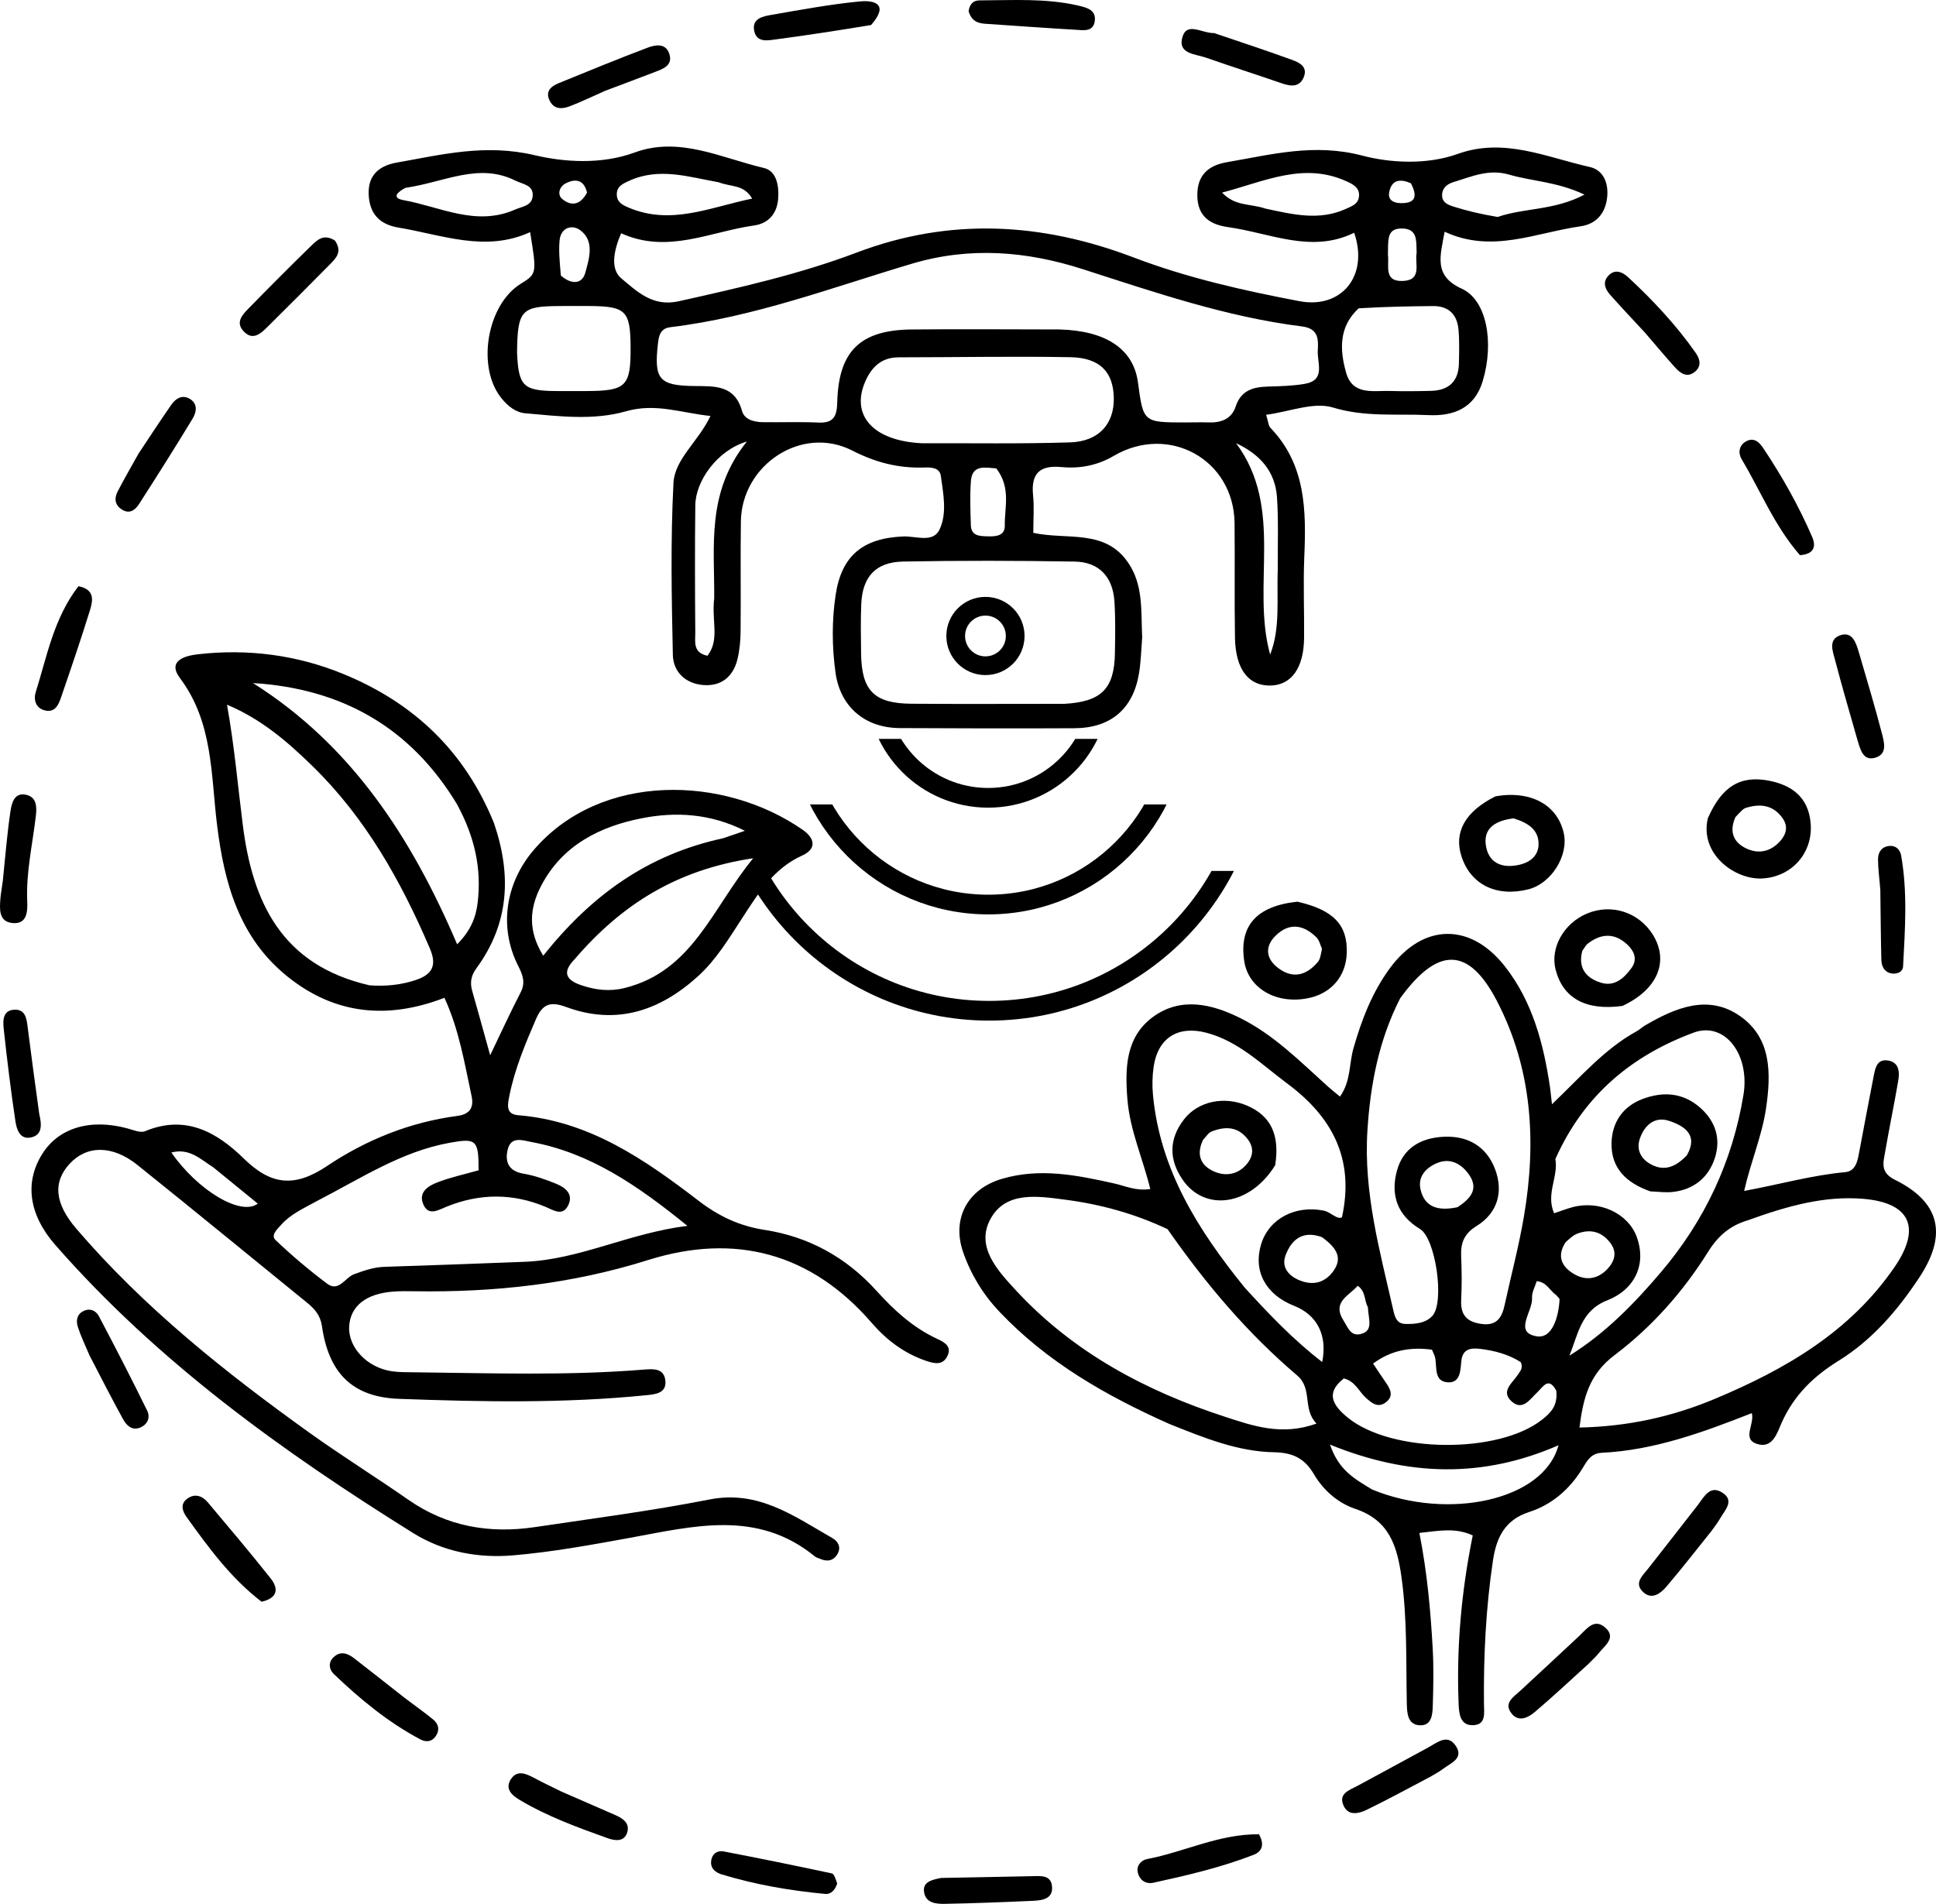 <?xml version="1.0" encoding="UTF-8" standalone="no"?>
<svg
   version="1.1"
   id="Layer_1"
   x="0px"
   y="0px"
   width="371.306"
   viewBox="0 0 371.306 365.189"
   enable-background="new 0 0 464 400"
   xml:space="preserve"
   sodipodi:docname="ap.svg"
   height="365.189"
   inkscape:version="1.1 (c68e22c387, 2021-05-23)"
   xmlns:inkscape="http://www.inkscape.org/namespaces/inkscape"
   xmlns:sodipodi="http://sodipodi.sourceforge.net/DTD/sodipodi-0.dtd"
   xmlns="http://www.w3.org/2000/svg"
   xmlns:svg="http://www.w3.org/2000/svg"><defs
   id="defs71"><clipPath
     clipPathUnits="userSpaceOnUse"
     id="clipPath1445"><rect
       style="fill:none;stroke:#000000;stroke-width:3.78;stroke-miterlimit:4;stroke-dasharray:none;stop-color:#000000"
       id="rect1447"
       width="165.756"
       height="71.24"
       x="447.188"
       y="146.711" /></clipPath><clipPath
     clipPathUnits="userSpaceOnUse"
     id="clipPath1445-8"><rect
       style="fill:none;stroke:#000000;stroke-width:3.78;stroke-miterlimit:4;stroke-dasharray:none;stop-color:#000000"
       id="rect1447-3"
       width="165.756"
       height="71.24"
       x="447.188"
       y="146.711" /></clipPath><clipPath
     clipPathUnits="userSpaceOnUse"
     id="clipPath1445-5"><rect
       style="fill:none;stroke:#000000;stroke-width:3.78;stroke-miterlimit:4;stroke-dasharray:none;stop-color:#000000"
       id="rect1447-7"
       width="165.756"
       height="71.24"
       x="447.188"
       y="146.711" /></clipPath></defs><sodipodi:namedview
   id="namedview69"
   pagecolor="#ffffff"
   bordercolor="#666666"
   borderopacity="1.0"
   inkscape:pageshadow="2"
   inkscape:pageopacity="0.0"
   inkscape:pagecheckerboard="0"
   showgrid="false"
   inkscape:zoom="1.4177491"
   inkscape:cx="185.15265"
   inkscape:cy="227.47325"
   inkscape:window-width="1920"
   inkscape:window-height="991"
   inkscape:window-x="-9"
   inkscape:window-y="-9"
   inkscape:window-maximized="1"
   inkscape:current-layer="Layer_1" />
































<path
   fill="#000000"
   opacity="1"
   stroke="none"
   d="m 219.057,122.274 c -0.194,2.613 -0.257,4.786 -0.61,6.911 -1.128,6.793 -5.417,10.466 -12.382,10.501 -11.166,0.057 -22.333,0.031 -33.499,-0.029 -6.659,-0.035 -11.422,-4.05 -12.33,-10.672 -0.679,-4.954 -0.714,-9.995 0.044,-14.948 1.148,-7.502 5.257,-10.811 12.962,-11.137 2.378,-0.101 5.682,1.288 6.927,-1.279 1.512,-3.118 0.752,-6.868 0.277,-10.315 -0.229,-1.662 -1.91,-1.668 -3.242,-1.627 -4.894,0.15 -9.199,-0.937 -13.766,-3.263 -9.679,-4.929 -21.187,2.752 -21.345,13.592 -0.102,6.998 0.015,14 -0.053,20.999 -0.018,1.812 -0.173,3.666 -0.598,5.42 -0.806,3.322 -3.054,5.231 -6.506,4.977 -3.416,-0.252 -5.818,-2.481 -5.89,-5.778 -0.24,-10.988 -0.451,-22.004 0.118,-32.969 0.24,-4.622 4.725,-7.884 7.097,-12.866 -5.669,-0.597 -10.536,-2.525 -16.202,-0.901 -6.263,1.794 -12.879,0.952 -19.336,0.379 -1.852,-0.164 -3.339,-1.396 -4.542,-2.875 -4.83,-5.939 -2.812,-17.951 3.708,-21.973 3.067,-1.892 3.076,-1.934 1.784,-9.895 -8.567,3.92 -16.831,0.528 -25.228,-0.869 -3.665,-0.61 -5.587,-2.658 -5.738,-6.388 -0.152,-3.755 2.115,-5.503 5.364,-6.079 8.726,-1.548 17.042,-3.649 26.473,-1.421 5.563,1.314 12.737,1.848 19.171,-0.517 8.604,-3.163 16.648,1.07 24.781,2.964 2.447,0.57 2.934,3.424 2.747,5.9 -0.216,2.87 -1.873,4.75 -4.621,5.134 -8.417,1.177 -16.605,5.526 -25.494,1.492 -1.404,3.254 -2.149,6.855 0.048,8.668 2.945,2.43 5.94,5.504 10.995,4.375 11.543,-2.58 23.081,-5.154 34.144,-9.346 17.889,-6.778 35.507,-5.762 53.106,0.944 10.297,3.924 21.013,6.333 31.803,8.386 8.019,1.526 13.34,-4.815 10.491,-13.129 -8.199,4.039 -16.098,0.049 -24.185,-1.076 -3.496,-0.486 -5.884,-2.095 -5.897,-6.118 -0.013,-3.94 2.201,-5.743 5.713,-6.343 8.565,-1.463 16.702,-3.678 25.957,-1.249 5.262,1.381 12.276,1.825 18.291,-0.336 8.862,-3.184 17,0.653 25.302,2.51 2.724,0.609 3.671,3.263 3.316,6.018 -0.384,2.972 -2.142,4.95 -5.113,5.369 -8.579,1.21 -16.974,5.256 -26.031,1.03 -0.884,4.787 -2.126,8.465 3.283,10.932 4.775,2.178 6.247,10.235 4.031,17.684 -1.548,5.204 -5.517,6.796 -10.453,6.562 -6.088,-0.289 -12.113,0.424 -18.282,-1.456 -3.691,-1.125 -8.311,0.801 -12.819,1.396 0.418,1.315 0.434,2.095 0.832,2.508 6.792,7.066 6.866,15.825 6.487,24.785 -0.218,5.157 0.01,10.332 -0.038,15.498 -0.053,5.718 -2.388,9.014 -6.36,9.14 -4.26,0.136 -6.79,-3.078 -6.895,-9.167 -0.125,-7.331 0.002,-14.666 -0.08,-21.999 -0.136,-12.163 -12.584,-19.091 -23.183,-12.877 -3.171,1.859 -6.555,2.47 -10.086,2.137 -4.172,-0.393 -5.788,1.306 -5.373,5.427 0.229,2.28 0.041,4.603 0.041,7.191 6.461,1.416 13.694,-0.796 18.149,5.655 2.979,4.313 2.492,9.173 2.734,14.414 M 203.251,63.196 c 8.927,0.252 14.148,3.787 14.999,10.152 1.025,7.672 1.025,7.673 9.051,7.682 1.499,0.002 3,-0.054 4.498,-0.001 2.393,0.084 4.402,-0.661 5.185,-3.037 1.038,-3.15 3.376,-3.765 6.234,-3.844 2.323,-0.064 4.671,-0.126 6.956,-0.505 4.156,-0.689 2.425,-4.008 2.562,-6.391 0.126,-2.191 0.153,-4.239 -3.051,-4.64 -14.451,-1.811 -28.173,-6.525 -41.947,-10.959 -10.888,-3.505 -21.759,-4.373 -32.876,-1.06 -15.289,4.557 -30.291,10.237 -46.273,12.166 -1.928,0.233 -2.226,1.575 -2.409,3.203 -0.763,6.775 0.212,8.007 7.004,8.084 3.904,0.044 7.727,-0.225 9.128,4.78 0.486,1.735 2.421,2.147 4.171,2.163 3.498,0.032 7.002,-0.092 10.493,0.065 2.952,0.133 3.533,-1.24 3.603,-3.93 0.254,-9.788 4.42,-13.823 14.234,-13.925 9.162,-0.095 18.325,-0.009 28.439,-0.003 m 0.844,71.812 c 7.113,-0.384 9.626,-2.858 9.736,-9.724 0.053,-3.322 0.123,-6.658 -0.1,-9.968 -0.312,-4.643 -2.919,-7.519 -7.607,-7.597 -10.966,-0.182 -21.939,-0.21 -32.903,-0.006 -5.29,0.099 -7.828,2.939 -8.042,8.191 -0.128,3.153 -0.071,6.315 -0.029,9.472 0.096,7.1 2.5,9.556 9.645,9.612 9.471,0.075 18.944,0.02 29.299,0.019 M 176.782,85.021 c 9.483,-0.03 18.973,0.137 28.447,-0.165 5.526,-0.176 8.479,-3.556 8.387,-8.532 -0.092,-4.959 -2.645,-7.703 -8.33,-7.808 -10.973,-0.201 -21.954,0.021 -32.932,0.025 -3.317,0.001 -5.212,1.893 -6.418,4.664 -2.781,6.393 1.406,11.347 10.846,11.816 m 83.794,-25.88 c -3.816,3.522 -3.653,7.93 -2.405,12.341 1.236,4.369 5.111,3.427 8.335,3.513 2.658,0.071 5.322,0.048 7.981,-0.024 3.381,-0.09 5.249,-1.829 5.319,-5.268 0.044,-2.159 0.111,-4.332 -0.082,-6.477 -0.259,-2.88 -1.857,-4.549 -4.899,-4.517 -4.487,0.046 -8.975,0.105 -14.249,0.432 M 99.168,67.687 c 0.276,6.334 1.186,7.255 7.277,7.32 1.992,0.021 3.984,0.009 5.977,0.003 7.717,-0.022 8.582,-0.896 8.518,-8.593 -0.057,-6.803 -0.934,-7.67 -7.851,-7.718 -1.992,-0.014 -3.985,-0.008 -5.977,0.005 -7.123,0.049 -7.874,0.818 -7.945,8.982 m 37.81,47.126 c 0.084,-10.054 -1.555,-20.362 6.262,-30.116 -5.663,1.665 -9.83,7.549 -9.886,12.211 -0.098,8.152 -0.065,16.307 -0.004,24.46 0.013,1.695 -0.504,3.83 2.334,4.418 2.393,-3.073 0.767,-6.698 1.294,-10.973 M 77.784,36.028 c -1.315,0.651 -2.931,1.908 -0.356,2.372 7.023,1.266 13.886,5.089 21.34,1.807 1.373,-0.604 3.172,-0.721 3.384,-2.483 0.271,-2.252 -1.885,-2.363 -3.306,-3.076 -7.023,-3.52 -13.625,0.302 -21.06,1.379 m 209.451,5.589 c 5.097,-1.762 10.873,-1.219 16.65,-4.289 -5.317,-2.496 -10.064,-2.549 -14.471,-3.837 -3.881,-1.134 -7.183,0.391 -10.639,1.433 -1.144,0.345 -2.137,1.055 -2.197,2.421 -0.065,1.498 1.164,1.964 2.242,2.301 2.525,0.788 5.099,1.422 8.414,1.972 m -44.522,-1.601 c 5.165,1.1 10.31,2.413 15.507,0.011 1.103,-0.51 2.193,-0.878 2.398,-2.202 0.253,-1.63 -0.861,-2.343 -2.133,-2.94 -8.337,-3.912 -15.79,-0.129 -24.111,2.061 2.558,2.676 5.317,2.052 8.338,3.071 M 137.811,34.957 c -5.688,-0.995 -11.345,-2.912 -17.118,-0.284 -1.293,0.588 -2.47,1.094 -2.394,2.743 0.065,1.392 1.124,1.923 2.23,2.394 8.184,3.483 15.648,-0.063 23.73,-1.712 -1.634,-2.771 -3.951,-2.176 -6.447,-3.141 m 107.255,73.894 c -0.032,-4.484 0.148,-8.983 -0.152,-13.449 -0.325,-4.833 -3.101,-8.177 -7.849,-10.392 9.317,12.555 2.863,27.227 6.533,40.553 2.003,-5.128 1.233,-10.476 1.468,-16.712 M 191.08,89.846 c -2.117,-0.14 -4.637,-0.812 -4.873,2.459 -0.202,2.794 -0.094,5.617 -0.007,8.424 0.065,2.106 1.696,2.108 3.229,2.149 1.571,0.042 3.312,-0.062 3.28,-2.07 -0.057,-3.545 1.222,-7.238 -1.628,-10.962 m 75.109,-40.973 c 0.288,2.076 -0.89,5.184 2.889,5.019 3.706,-0.163 2.251,-3.271 2.605,-5.306 0.028,-0.16 0.006,-0.329 4.6e-4,-0.493 -0.064,-1.985 0.156,-4.219 -2.776,-4.264 -3.054,-0.048 -2.63,2.281 -2.718,5.046 M 107.568,52.844 c 1.808,1.637 4.044,1.87 4.695,-0.553 0.707,-2.632 1.857,-6.072 -1.02,-8.163 -1.501,-1.091 -3.706,-0.533 -3.926,2.036 -0.167,1.96 0.005,3.949 0.25,6.68 M 270.597,35.153 c -1.991,-0.866 -3.689,-0.767 -4.162,1.729 -0.279,1.474 0.826,2.051 2.155,2.079 2.329,0.051 3.604,-0.743 2.006,-3.809 m -158.009,1.789 c -0.581,-2.492 -2.236,-2.749 -4.152,-1.739 -1.156,0.61 -1.603,2.145 -0.605,2.968 1.501,1.238 3.34,1.45 4.757,-1.229 z"
   id="path2" /><path
   fill="#000000"
   opacity="1"
   stroke="none"
   d="m 94.75,157.911 c 3.447,10.119 2.839,19.366 -3.415,27.872 -0.961,1.307 -1.233,2.665 -0.786,4.23 1.125,3.936 2.204,7.884 3.46,12.4 2.102,-4.366 3.876,-8.25 5.836,-12.038 0.99,-1.914 0.415,-3.373 -0.468,-5.117 -3.73,-7.367 -2.469,-15.872 3.026,-22.263 12.84,-14.932 36.468,-14.316 51.551,-3.822 2.357,1.64 2.705,3.664 -0.108,4.933 -5.545,2.501 -8.454,7.332 -11.552,12.079 -2.546,3.901 -4.934,7.917 -8.448,11.097 -7.35,6.651 -15.656,9.423 -25.274,5.873 -3.002,-1.108 -4.51,-0.609 -5.783,2.338 -2.052,4.75 -4.038,9.49 -5.074,14.587 -0.352,1.734 -0.8,3.638 1.646,3.835 13.664,1.097 24.317,8.509 34.681,16.456 3.788,2.905 7.79,4.804 12.555,5.533 8.513,1.302 15.726,5.289 21.513,11.7 3.381,3.745 7.044,7.09 11.675,9.23 1.451,0.671 2.837,1.489 1.872,3.359 -0.873,1.691 -2.379,1.393 -3.92,0.879 -4.243,-1.414 -7.695,-4.015 -10.554,-7.323 -11.656,-13.482 -26.296,-17.268 -42.864,-12.059 -14.686,4.618 -29.567,6.229 -44.798,5.994 -1.332,-0.021 -2.67,-0.039 -3.998,0.054 -5.285,0.369 -8.313,2.748 -8.554,6.66 -0.246,4.007 3.396,7.92 8.157,8.627 1.474,0.219 2.991,0.187 4.49,0.204 14.659,0.162 29.323,0.673 43.966,-0.528 1.724,-0.141 3.664,-0.226 4,1.921 0.409,2.617 -1.837,2.821 -3.633,3.001 -15.786,1.59 -31.623,1.273 -47.426,0.696 -8.993,-0.328 -13.483,-5.001 -14.773,-13.92 -0.299,-2.067 -1.355,-3.297 -2.797,-4.47 -10.858,-8.827 -21.671,-17.709 -32.588,-26.463 -4.812,-3.858 -9.726,-3.812 -13.026,-0.221 -3.199,3.482 -2.911,7.533 1.323,12.47 12.999,15.16 28.505,27.497 44.642,39.075 6.223,4.464 12.74,8.517 19.026,12.896 7.396,5.152 15.565,6.532 24.288,5.233 11.174,-1.664 22.394,-3.125 33.471,-5.298 9.434,-1.851 16.272,3.268 23.584,7.424 1.049,0.596 1.68,1.729 0.97,2.993 -0.788,1.403 -2.031,1.571 -3.436,0.939 -0.304,-0.137 -0.657,-0.213 -0.906,-0.417 -11.12,-9.102 -23.428,-5.772 -35.695,-3.543 -7.361,1.337 -14.756,2.694 -22.197,3.324 -6.694,0.566 -13.35,-0.649 -19.186,-4.287 -25.101,-15.648 -48.989,-32.828 -68.626,-55.264 -5.067,-5.789 -5.91,-11.964 -2.519,-17.405 3.153,-5.061 9.249,-6.875 16.397,-4.929 1.105,0.301 2.469,0.897 3.365,0.522 7.757,-3.24 13.789,0.218 18.948,5.277 5.2,5.1 9.732,5.566 15.945,1.398 7.47,-5.011 15.898,-8.409 24.985,-9.604 2.411,-0.317 3.196,-1.632 2.733,-3.774 -1.363,-6.301 -2.374,-12.708 -5.215,-18.882 -10.886,4.204 -21.032,3.238 -30.138,-4.106 -9.235,-7.448 -12.098,-17.904 -13.474,-29.077 -1.188,-9.646 -0.74,-19.643 -7.103,-28.132 -2.454,-3.274 0.796,-4.278 3.412,-4.576 9.612,-1.097 18.981,0.115 27.919,3.781 13.384,5.489 23.242,14.691 28.898,28.624 m -34.18,72.582 c -2.328,1.286 -4.789,2.375 -6.616,4.409 -0.77,0.857 -2.087,2.037 -1.115,2.96 3.124,2.968 6.435,5.767 9.88,8.358 2.26,1.7 3.451,-1.161 5.181,-1.797 1.885,-0.693 3.746,-1.352 5.787,-1.42 8.988,-0.301 17.977,-0.608 26.963,-0.968 10.533,-0.422 19.886,-5.491 31.182,-6.896 -9.706,-7.887 -18.731,-14.003 -29.893,-16.078 -1.713,-0.319 -3.912,-1.183 -4.559,1.421 -0.593,2.386 0.152,4.171 3.048,4.655 2.11,0.353 4.182,1.104 6.179,1.906 1.793,0.72 3.445,1.996 2.358,4.178 -1.065,2.137 -2.802,0.921 -4.323,0.281 -6.304,-2.651 -12.65,-2.601 -18.948,-0.057 -1.76,0.711 -3.603,1.914 -4.575,-0.594 -0.867,-2.237 1.098,-3.41 2.769,-4.052 2.59,-0.994 5.335,-1.584 7.902,-2.314 0.022,-5.871 -0.476,-6.189 -5.524,-5.284 -9.24,1.657 -16.934,6.77 -25.695,11.291 m 10.308,-41.488 c 3.019,0.216 5.958,-0.046 8.865,-1.019 3.203,-1.072 4.075,-2.829 2.703,-6.041 -5.541,-12.969 -12.371,-25.112 -22.562,-35.038 -4.703,-4.581 -9.678,-8.924 -16.35,-11.734 1.445,8.066 2.083,15.664 3.048,23.209 1.861,14.558 7.352,26.746 24.296,30.623 m 16.756,-34.755 c -8.887,-14.714 -22.064,-22.173 -39.119,-23.224 18.9,11.931 30.42,29.642 39.158,50.111 2.618,-2.631 3.604,-5.193 3.936,-7.99 0.767,-6.456 -0.517,-12.542 -3.975,-18.896 m 22.568,29.754 c -2.324,2.376 -1.824,3.938 1.291,4.984 2.745,0.922 5.398,1.251 8.298,0.531 13.053,-3.24 16.775,-15.277 24.658,-24.891 -14.554,2.181 -25.167,8.777 -34.247,19.375 m 28.504,-23.216 c 1.246,-0.428 2.493,-0.856 4.158,-1.428 -6.691,-3.351 -13.275,-3.65 -19.618,-2.433 -8.163,1.566 -15.499,5.212 -19.549,13.16 -2.103,4.128 -2.519,8.377 0.484,13.235 9.128,-11.447 19.886,-19.377 34.524,-22.533 m -97.823,63.109 c -2.371,-1.473 -4.496,-3.737 -8.02,-2.826 5.001,7.22 13.322,12.275 16.58,9.807 -2.713,-2.222 -5.35,-4.382 -8.56,-6.982 z"
   id="path4" /><path
   fill="#000000"
   opacity="1"
   stroke="none"
   d="m 224.32,273.159 c -12.3,-5.478 -23.499,-11.918 -32.619,-21.53 -3.155,-3.325 -5.484,-7.144 -6.973,-11.423 -2.24,-6.438 0.828,-12.107 7.362,-14.063 7.328,-2.193 14.505,-0.725 21.669,0.878 2.08,0.465 4.057,1.46 6.854,1.058 -1.401,-5.801 -3.905,-11.243 -4.385,-17.182 -0.488,-6.034 -0.344,-12.013 4.938,-15.859 5.28,-3.844 11.185,-2.489 16.606,0.194 6.495,3.215 11.574,8.364 16.887,13.161 0.708,0.639 1.464,1.224 2.337,1.949 2.104,-2.957 1.733,-6.283 2.581,-9.25 1.571,-5.496 3.587,-10.743 6.985,-15.368 6.343,-8.631 15.452,-8.823 22.092,-0.322 5.278,6.757 7.383,14.799 8.617,23.116 0.116,0.785 0.183,1.578 0.378,3.295 5.527,-5.257 10.065,-10.598 16.2,-13.974 0.58,-0.319 1.07,-0.801 1.643,-1.136 5.82,-3.4 12.133,-6.074 18.243,-1.795 6.021,4.217 5.963,10.949 4.973,17.693 -0.774,5.27 -2.907,10.154 -4.194,15.839 6.741,-1.238 12.947,-3.009 19.365,-3.601 2.197,-0.203 2.431,-2.444 2.775,-4.255 0.898,-4.731 1.773,-9.467 2.704,-14.192 0.29,-1.472 0.605,-3.24 2.622,-2.989 2.191,0.273 2.388,2.11 2.094,3.836 -0.781,4.584 -1.736,9.138 -2.524,13.72 -0.354,2.059 -0.99,3.931 1.888,5.352 8.669,4.282 10.085,10.522 4.697,18.686 -4.17,6.319 -9.047,12.018 -15.524,16.028 -4.805,2.975 -8.552,6.619 -10.901,11.86 -0.831,1.855 -1.701,5.087 -4.753,4.08 -2.928,-0.965 -0.393,-3.761 -0.979,-5.904 -9.388,3.697 -18.735,7.121 -28.818,7.61 -2.037,0.099 -2.795,1.571 -3.656,2.985 -2.434,3.995 -5.856,6.962 -10.235,8.375 -4.758,1.535 -6.303,5.042 -6.946,9.373 -1.347,9.067 -1.802,18.196 -1.715,27.354 0.018,1.843 0.471,4.126 -2.168,4.162 -2.378,0.033 -2.613,-2.16 -2.689,-4.053 -0.439,-10.826 0.515,-21.549 2.707,-32.348 -3.39,-1.563 -6.522,-0.875 -10.235,-0.477 1.512,7.661 2.143,14.901 2.554,22.154 0.207,3.651 0.13,7.325 0.018,10.984 -0.05,1.627 -0.189,3.795 -2.376,3.761 -2.388,-0.036 -2.564,-2.178 -2.605,-4.093 -0.172,-8.145 0.111,-16.284 -1.035,-24.42 -0.843,-5.988 -2.393,-10.843 -8.85,-13.007 -3.315,-1.111 -6.129,-3.577 -7.925,-6.636 -1.816,-3.094 -4.091,-4.156 -7.673,-4.223 -6.909,-0.129 -13.31,-2.722 -20.009,-5.405 m 44.217,-81.668 c -4.083,7.988 -5.727,16.519 -6.285,25.435 -0.743,11.862 2.397,23.06 4.966,34.391 0.325,1.432 0.706,2.621 2.396,2.64 1.854,0.022 3.785,-0.118 5.105,-1.558 2.381,-2.599 0.634,-14.848 -2.387,-16.666 -4.358,-2.623 -5.663,-6.531 -4.426,-11.135 1.173,-4.368 4.552,-6.333 8.996,-6.55 4.74,-0.231 8.224,1.963 9.833,6.205 1.623,4.277 0.546,8.391 -3.537,10.908 -2.357,1.453 -3.075,3.203 -2.967,5.747 0.12,2.826 0.146,5.666 0.004,8.489 -0.148,2.933 1.201,4.221 4.004,4.57 2.893,0.36 3.823,-1.313 4.335,-3.655 1.241,-5.681 2.739,-11.317 3.709,-17.043 2.415,-14.253 1.582,-28.248 -5.2,-41.283 -5.377,-10.336 -11.276,-10.541 -18.547,-0.495 m -44.607,44.288 c -6.21,-2.943 -12.764,-4.763 -19.549,-5.648 -5.294,-0.69 -11.494,-1.731 -14.435,3.718 -2.854,5.289 1.343,9.809 4.852,13.612 11.006,11.928 24.892,19.325 40.084,24.278 5.323,1.736 10.972,3.753 17.615,1.314 -2.759,-2.778 -0.695,-6.657 -3.722,-9.229 -9.429,-8.015 -17.386,-17.357 -24.847,-28.045 m 111.282,-1.704 c -3.332,0.971 -5.679,2.938 -7.574,5.975 -4.789,7.675 -10.815,14.483 -17.984,19.887 -4.85,3.656 -6,8.174 -6.727,13.888 9.276,-0.193 17.767,-2.069 25.944,-5.492 13.528,-5.663 25.953,-12.844 34.492,-25.301 5.136,-7.491 3.065,-12.323 -6.022,-13.08 -7.377,-0.615 -14.489,1.353 -22.129,4.122 m -96.439,12.967 c 4.535,4.949 9.129,9.83 14.811,14.215 1.071,-5.253 -1.096,-9.086 -5.352,-10.763 -5.512,-2.172 -7.931,-6.685 -6.353,-11.852 1.489,-4.872 6.554,-7.531 12.017,-6.42 1.379,0.28 2.507,1.77 3.478,1.279 2.473,-11.257 -1.934,-19.308 -10.484,-25.658 -4.93,-3.662 -9.325,-8.113 -15.517,-9.748 -5.43,-1.434 -9.3,0.989 -10.11,6.495 -0.264,1.793 -0.302,3.664 -0.13,5.47 1.355,14.197 8.475,25.696 17.64,36.982 m 59.531,-24.711 c 0.624,3.356 -1.874,6.679 -0.241,10.392 1.304,-0.436 2.367,-0.851 3.462,-1.149 5.205,-1.419 10.719,1.129 12.396,5.698 1.846,5.027 -0.173,9.992 -5.666,12.151 -5.104,2.006 -5.578,6.579 -7.269,10.619 6.917,-4.286 12.468,-10.007 17.607,-16.062 8.344,-9.829 13.686,-21.199 15.785,-33.956 1.286,-7.814 -3.626,-14.155 -9.569,-11.946 -11.688,4.346 -20.989,11.849 -26.505,24.253 m 0.175,44.408 c -1.496,-2.737 -2.495,-0.755 -3.661,0.346 -1.386,1.308 -2.804,3.63 -4.923,1.708 -2.125,-1.927 0.18,-3.518 1.209,-5.089 0.446,-0.681 1.075,-1.304 0.573,-2.411 -2.287,-1.481 -4.984,-2.219 -7.787,-2.556 -1.748,-0.211 -3.386,-0.038 -3.617,2.311 -0.177,1.799 -0.164,4.24 -2.573,4.106 -2.731,-0.152 -2.072,-2.896 -2.458,-4.74 -0.097,-0.462 -0.348,-0.892 -0.603,-1.521 -4.023,-0.535 -7.73,0.021 -11.296,2.664 0.891,1.328 1.603,2.42 2.346,3.49 0.9,1.294 1.736,2.68 0.128,3.924 -1.529,1.182 -2.752,0.167 -3.914,-0.908 -1.302,-1.204 -1.99,-3.103 -4.161,-3.659 -3.697,2.872 -1.986,5.27 0.725,7.5 8.305,6.832 28.893,7.043 37.291,0.406 1.593,-1.259 3.048,-2.628 2.72,-5.57 m -35.298,18.983 c 14.567,5.986 32.924,2.091 35.722,-8.498 -14.47,6.321 -28.728,6.014 -43.822,-0.126 1.717,4.972 4.665,6.536 8.1,8.624 m 16.367,-54.165 c 2.404,-1.596 4.245,-3.482 2.068,-6.426 -1.464,-1.979 -3.579,-3.08 -6.053,-2.015 -2.08,0.896 -3.675,2.562 -3.121,5.016 0.759,3.362 3.258,4.247 7.107,3.425 m -26.019,5.747 c -3.539,-1.298 -5.772,0.294 -6.963,3.464 -0.848,2.256 0.522,3.873 2.473,4.731 2.494,1.097 4.88,0.735 6.605,-1.575 1.957,-2.621 0.719,-4.581 -2.115,-6.62 m 46.768,0.938 c -1.802,2.694 -0.791,4.77 1.666,6.181 2.219,1.274 4.476,0.929 6.296,-0.981 1.375,-1.443 1.933,-3.186 0.672,-4.918 -1.637,-2.248 -3.899,-2.908 -6.532,-1.849 -0.595,0.239 -1.105,0.689 -2.102,1.567 m -1.885,10.131 c -1.178,-0.795 -1.727,-2.437 -3.686,-2.628 -0.321,1.077 -0.967,2.171 -0.894,3.215 0.181,2.577 -3.619,6.632 0.906,7.365 3.018,0.489 4.21,-3.827 4.371,-7.086 0.007,-0.138 -0.156,-0.285 -0.697,-0.866 m -36.068,2.352 c -0.722,-1.247 -0.367,-2.979 -1.944,-4.095 -1.695,1.955 -5.025,3.086 -2.695,6.725 0.785,1.226 1.312,2.972 3.175,2.552 2.628,-0.592 1.568,-2.8 1.465,-5.182 z"
   id="path6" /><path
   fill="#000000"
   opacity="1"
   stroke="none"
   d="m 311.162,192.953 c -7.059,0.959 -11.389,-1.503 -12.806,-6.937 -1.091,-4.184 1.541,-8.904 6.013,-10.786 4.653,-1.958 9.927,-0.273 12.614,4.032 3.17,5.076 0.991,10.514 -5.821,13.692 m -7.69,-10.573 c -0.876,3.24 0.695,5.224 3.564,6.114 2.609,0.809 4.425,-0.845 5.856,-2.802 1.223,-1.673 0.525,-3.254 -0.748,-4.467 -2.415,-2.3 -5.03,-2.241 -7.628,-0.216 -0.259,0.202 -0.458,0.48 -1.043,1.372 z"
   id="path12" /><path
   fill="#000000"
   opacity="1"
   stroke="none"
   d="m 286.821,152.745 c 6.829,-1.185 11.894,1.684 13.093,7.064 0.963,4.322 -2.4,9.665 -6.779,10.773 -6.108,1.544 -11.057,-0.882 -12.828,-6.288 -1.511,-4.611 0.638,-8.611 6.515,-11.548 m 3.466,4.225 c -3.305,0.413 -6.036,1.79 -5.242,5.578 0.704,3.359 3.574,4.064 6.654,3.253 1.862,-0.49 3.337,-1.748 3.381,-3.795 0.059,-2.7 -1.758,-4.09 -4.793,-5.036 z"
   id="path14" /><path
   fill="#000000"
   opacity="1"
   stroke="none"
   d="m 327.537,156.982 c 2.685,-6.166 6.263,-8.27 11.662,-7.246 4.555,0.864 7.618,3.26 8.061,8.103 0.525,5.738 -3.626,10.422 -9.387,10.67 -5.117,0.22 -11.91,-4.627 -10.335,-11.526 m 5.313,-0.266 c -1.252,2.758 -0.455,4.902 2.219,6.098 2.312,1.034 4.538,0.501 6.289,-1.41 1.226,-1.338 1.656,-2.862 0.516,-4.475 -1.792,-2.536 -4.286,-2.822 -7.02,-1.973 -0.582,0.181 -1.04,0.765 -2.004,1.76 z"
   id="path16" /><path
   fill="#000000"
   opacity="1"
   stroke="none"
   d="m 248.828,172.957 c 6.995,1.598 9.655,4.502 9.467,9.879 -0.156,4.46 -2.998,7.757 -7.449,8.641 -6.098,1.211 -11.448,-1.918 -12.22,-7.148 -0.989,-6.7 2.308,-10.536 10.203,-11.373 m 4.713,9.025 c -0.341,-0.735 -0.511,-1.642 -1.051,-2.175 -2.491,-2.457 -5.239,-2.907 -7.87,-0.297 -2.023,2.007 -1.853,4.268 0.337,6.029 2.856,2.296 5.551,1.656 7.815,-1.047 0.401,-0.479 0.512,-1.199 0.77,-2.51 z"
   id="path18" /><path
   fill="#000000"
   opacity="1"
   stroke="none"
   d="m 26.569,87.008 c 2.21,-3.334 4.207,-6.371 6.276,-9.358 0.806,-1.163 1.996,-1.958 3.398,-1.23 1.73,0.899 1.484,2.579 0.7,3.874 -3.334,5.507 -6.781,10.948 -10.259,16.366 -0.737,1.148 -1.817,2.036 -3.326,1.064 -1.371,-0.883 -1.464,-2.164 -0.788,-3.467 1.214,-2.34 2.537,-4.624 3.998,-7.249 z"
   id="path20" /><path
   fill="#000000"
   opacity="1"
   stroke="none"
   d="m 50.169,307.24 c -5.982,-4.606 -10.165,-10.399 -14.34,-16.184 -0.775,-1.074 -1.373,-2.498 0.049,-3.561 1.455,-1.088 2.905,-0.594 3.973,0.675 4.07,4.832 8.149,9.66 12.072,14.611 1.502,1.896 1.401,3.741 -1.753,4.46 z"
   id="path22" /><path
   fill="#000000"
   opacity="1"
   stroke="none"
   d="m 64.246,46.151 c 1.465,2.15 0.194,3.379 -0.975,4.564 -3.967,4.019 -7.956,8.017 -11.969,11.99 -1.335,1.321 -2.872,2.732 -4.636,0.777 -1.522,-1.686 -0.169,-3.118 0.988,-4.301 3.949,-4.036 7.932,-8.04 11.974,-11.982 1.157,-1.128 2.427,-2.452 4.618,-1.049 z"
   id="path24" /><path
   fill="#000000"
   opacity="1"
   stroke="none"
   d="m 315.495,63.815 c -2.381,-2.575 -4.552,-4.865 -6.647,-7.224 -0.923,-1.039 -1.551,-2.335 -0.484,-3.586 1.29,-1.513 2.778,-0.874 3.929,0.197 4.749,4.415 9.173,9.137 12.907,14.459 0.808,1.152 1.196,2.507 -0.069,3.596 -1.525,1.313 -2.824,0.372 -3.868,-0.775 -1.898,-2.086 -3.691,-4.268 -5.769,-6.667 z"
   id="path26" /><path
   fill="#000000"
   opacity="1"
   stroke="none"
   d="m 17.154,259.96 c -0.86,-2.035 -1.662,-3.687 -2.217,-5.418 -0.361,-1.125 -0.264,-2.356 1.004,-3.027 1.279,-0.677 2.454,-0.123 3.009,0.924 3.179,6.006 6.288,12.05 9.28,18.15 0.641,1.307 0.074,2.7 -1.413,3.265 -1.576,0.599 -2.59,-0.497 -3.229,-1.658 -2.16,-3.924 -4.191,-7.92 -6.434,-12.237 z"
   id="path28" /><path
   fill="#000000"
   opacity="1"
   stroke="none"
   d="m 77.619,325.689 c 2.011,1.515 3.772,2.765 5.443,4.126 0.994,0.809 1.334,1.906 0.582,3.095 -0.763,1.206 -1.905,1.329 -3.042,0.724 -6.2,-3.297 -11.567,-7.725 -16.603,-12.557 -0.853,-0.818 -1.099,-2.134 -0.077,-3.145 1.344,-1.331 2.74,-0.823 4.013,0.164 3.147,2.439 6.267,4.914 9.685,7.593 z"
   id="path30" /><path
   fill="#000000"
   opacity="1"
   stroke="none"
   d="m 116.034,17.432 c -2.464,1.082 -4.547,2.102 -6.703,2.931 -1.443,0.555 -3.017,0.707 -3.887,-1.006 -0.924,-1.82 0.203,-2.794 1.724,-3.413 5.658,-2.301 11.304,-4.639 17.019,-6.792 1.484,-0.559 3.513,-0.96 4.194,1.219 0.674,2.155 -1.152,2.815 -2.72,3.418 -3.085,1.186 -6.184,2.335 -9.628,3.642 z"
   id="path32" /><path
   fill="#000000"
   opacity="1"
   stroke="none"
   d="m 15.047,112.445 c 3.232,0.641 2.764,2.812 2.178,4.701 -1.72,5.544 -3.595,11.041 -5.483,16.531 -0.481,1.399 -1.1,3.038 -3.059,2.608 -1.841,-0.404 -2.289,-2.069 -1.824,-3.546 2.169,-6.898 3.453,-14.154 8.188,-20.294 z"
   id="path34" /><path
   fill="#000000"
   opacity="1"
   stroke="none"
   d="m 274.331,340.805 c -4.281,2.253 -8.204,4.403 -12.225,6.351 -1.479,0.716 -3.467,1.204 -4.382,-0.726 -1.146,-2.414 1.085,-3.042 2.653,-3.892 4.516,-2.446 9.037,-4.881 13.542,-7.345 1.72,-0.941 3.651,-2.649 5.231,-0.386 1.723,2.467 -0.904,3.357 -2.394,4.496 -0.655,0.501 -1.401,0.883 -2.425,1.502 z"
   id="path36" /><path
   fill="#000000"
   opacity="1"
   stroke="none"
   d="m 304.649,319.162 c -3.584,3.25 -6.846,6.311 -10.254,9.2 -1.253,1.063 -3.057,2.031 -4.425,0.391 -1.712,-2.052 0.291,-3.217 1.598,-4.43 3.762,-3.495 7.533,-6.981 11.281,-10.492 1.431,-1.34 2.874,-3.476 4.97,-1.679 2.284,1.959 -0.037,3.476 -1.197,4.951 -0.509,0.648 -1.136,1.204 -1.974,2.059 z"
   id="path36-2" /><path
   fill="#000000"
   opacity="1"
   stroke="none"
   d="m 328.229,293.686 c -3.026,3.775 -5.764,7.313 -8.673,10.704 -1.07,1.247 -2.698,2.488 -4.308,1.084 -2.014,-1.756 -0.22,-3.222 0.879,-4.627 3.164,-4.045 6.337,-8.083 9.484,-12.141 1.201,-1.549 2.29,-3.886 4.642,-2.442 2.564,1.574 0.512,3.439 -0.4,5.078 -0.401,0.721 -0.932,1.369 -1.624,2.345 z"
   id="path36-0" /><path
   fill="#000000"
   opacity="1"
   stroke="none"
   d="m 107.616,343.624 c 3.687,1.612 7.03,3.068 10.372,4.525 1.456,0.634 2.839,1.545 2.311,3.311 -0.584,1.956 -2.452,1.601 -3.788,1.124 -5.767,-2.063 -11.532,-4.165 -16.828,-7.321 -1.528,-0.911 -2.894,-2.137 -1.698,-3.989 1.159,-1.796 2.85,-1.099 4.407,-0.263 1.603,0.861 3.25,1.642 5.222,2.614 z"
   id="path38" /><path
   fill="#000000"
   opacity="1"
   stroke="none"
   d="m 345.211,106.488 c -4.907,-5.625 -7.529,-12.307 -11.173,-18.384 -0.703,-1.173 -0.57,-2.689 0.88,-3.466 1.545,-0.827 2.555,0.272 3.295,1.38 3.599,5.392 6.772,11.032 9.348,16.984 0.781,1.804 0.372,3.297 -2.35,3.486 z"
   id="path40" /><path
   fill="#000000"
   opacity="1"
   stroke="none"
   d="m 167.073,4.799 c -6.303,1.029 -12.207,1.959 -18.132,2.736 -1.556,0.204 -3.707,0.711 -4.249,-1.441 -0.649,-2.573 1.649,-2.964 3.397,-3.267 5.561,-0.963 11.127,-1.995 16.736,-2.547 2.945,-0.29 5.737,0.512 2.248,4.518 z"
   id="path42" /><path
   fill="#000000"
   opacity="1"
   stroke="none"
   d="m 241.455,351.84 c 1.11,1.962 0.61,3.309 -1.036,3.948 -6.209,2.41 -12.682,3.921 -19.17,5.342 -1.463,0.32 -2.658,-0.424 -3.023,-1.93 -0.34,-1.405 0.71,-2.402 1.791,-2.608 7.128,-1.353 13.751,-4.818 21.438,-4.752 z"
   id="path44" /><path
   fill="#000000"
   opacity="1"
   stroke="none"
   d="m 232.85,6.344 c 5.246,1.776 10.135,3.384 14.969,5.145 1.367,0.498 3.006,1.299 2.255,3.24 -0.773,1.998 -2.419,1.881 -4.179,1.274 -4.863,-1.678 -9.762,-3.253 -14.617,-4.952 -2.04,-0.714 -5.483,-0.693 -4.487,-3.983 0.882,-2.913 3.722,-0.676 6.059,-0.723 z"
   id="path46" /><path
   fill="#000000"
   opacity="1"
   stroke="none"
   d="m 0.545,168.907 c 0.491,-4.731 0.821,-9.043 1.465,-13.307 0.228,-1.507 0.713,-3.668 3.017,-3.146 2.02,0.458 2.05,2.304 1.847,4.063 -0.628,5.426 -1.889,10.781 -1.653,16.308 0.084,1.98 0.002,4.52 -2.85,4.226 -2.655,-0.274 -2.448,-2.712 -2.287,-4.742 0.079,-0.993 0.279,-1.976 0.461,-3.401 z"
   id="path48" /><path
   fill="#000000"
   opacity="1"
   stroke="none"
   d="m 356.239,141.933 c -1.527,-5.339 -2.97,-10.276 -4.27,-15.251 -0.441,-1.686 -1.393,-3.968 0.904,-4.804 2.321,-0.845 3.07,1.31 3.596,3.107 1.539,5.256 3.113,10.504 4.491,15.802 0.434,1.668 1.057,3.964 -1.432,4.585 -2.147,0.536 -2.69,-1.404 -3.29,-3.439 z"
   id="path50" /><path
   fill="#000000"
   opacity="1"
   stroke="none"
   d="m 160.567,361.284 c -0.451,1.392 -1.287,2.095 -2.303,2 -6.74,-0.632 -13.396,-1.774 -19.881,-3.754 -1.368,-0.418 -2.32,-1.363 -1.913,-2.973 0.289,-1.143 1.305,-1.62 2.304,-1.428 6.937,1.334 13.861,2.739 20.768,4.22 0.441,0.095 0.704,1.018 1.024,1.934 z"
   id="path52" /><path
   fill="#000000"
   opacity="1"
   stroke="none"
   d="m 7.522,213.643 c 0.517,2.148 0.579,4.009 -1.476,4.512 -2.241,0.55 -2.856,-1.537 -3.089,-3.089 -0.886,-5.901 -1.608,-11.829 -2.249,-17.763 -0.175,-1.619 -0.155,-3.666 2.258,-3.626 1.907,0.032 2.134,1.706 2.33,3.265 0.683,5.436 1.421,10.864 2.226,16.7 z"
   id="path54" /><path
   fill="#000000"
   opacity="1"
   stroke="none"
   d="m 180.515,360.221 c 6.065,-0.13 11.688,-0.209 17.309,-0.337 1.684,-0.038 3.703,-0.297 3.939,1.89 0.271,2.513 -1.91,2.755 -3.754,2.837 -5.612,0.252 -11.228,0.475 -16.844,0.575 -1.625,0.029 -3.587,-0.14 -3.931,-2.217 -0.319,-1.931 1.328,-2.385 3.281,-2.748 z"
   id="path56" /><path
   fill="#000000"
   opacity="1"
   stroke="none"
   d="m 185.766,2.151 c 0.23,-1.557 1.049,-2.077 2.133,-2.079 6.313,-0.013 12.649,-0.45 18.888,0.998 1.693,0.393 3.502,0.841 3.171,3.032 -0.31,2.053 -2.199,1.693 -3.634,1.608 -5.802,-0.34 -11.599,-0.758 -17.397,-1.154 -1.406,-0.096 -2.61,-0.527 -3.16,-2.406 z"
   id="path58" /><path
   fill="#000000"
   opacity="1"
   stroke="none"
   d="m 360.628,170.748 c -0.166,-2.264 -0.436,-4.074 -0.441,-5.884 -0.003,-1.181 0.498,-2.298 1.892,-2.556 1.425,-0.264 2.323,0.576 2.539,1.79 1.256,7.057 0.748,14.166 0.377,21.258 -0.058,1.112 -1.214,1.565 -2.284,1.352 -1.337,-0.266 -1.854,-1.373 -1.885,-2.592 -0.108,-4.303 -0.133,-8.609 -0.198,-13.368 z"
   id="path60" /><path
   fill="#000000"
   opacity="1"
   stroke="none"
   d="m 244.569,223.505 c -4.815,7.802 -13.494,9.001 -17.765,2.767 -2.661,-3.885 -2.617,-7.807 0.269,-11.547 2.731,-3.538 7.807,-4.552 12.236,-2.593 4.41,1.95 6.175,5.541 5.26,11.373 m -13.845,-4.847 c -1.327,2.778 -0.502,4.945 2.207,6.089 2.074,0.875 4.282,0.598 5.945,-1.18 1.38,-1.475 1.774,-3.208 0.497,-4.949 -1.877,-2.558 -4.387,-2.638 -7.081,-1.541 -0.431,0.175 -0.746,0.635 -1.568,1.581 z"
   id="path64" /><path
   fill="#000000"
   opacity="1"
   stroke="none"
   d="m 316.518,228.524 c -4.698,-1.657 -7.546,-4.509 -7.442,-9.27 0.086,-3.972 2.176,-7.035 5.946,-8.449 3.95,-1.482 7.821,-1.257 11.168,1.77 2.891,2.613 3.858,5.923 2.718,9.499 -1.191,3.735 -3.981,6.067 -8,6.552 -1.306,0.158 -2.652,-0.008 -4.39,-0.102 m 7.003,-6.916 c 2.254,-3.905 -0.471,-5.627 -3.363,-6.6 -2.792,-0.94 -4.802,0.827 -5.674,3.475 -0.632,1.918 0.107,3.635 1.868,4.694 2.483,1.493 4.737,0.982 7.169,-1.569 z"
   id="path66" />
<g
   id="g1863"
   transform="translate(-332.936,-15.631)"><circle
     style="fill:none;stroke:#000000;stroke-width:4.398;stroke-miterlimit:4;stroke-dasharray:none;stop-color:#000000"
     id="path1219"
     cx="519.351"
     cy="134.939"
     r="24.926"
     clip-path="url(#clipPath1445)"
     transform="matrix(0.859,0,0,0.859,76.332,31.341)" /><circle
     style="fill:none;stroke:#000000;stroke-width:2.588;stroke-miterlimit:4;stroke-dasharray:none;stop-color:#000000"
     id="path1219-5"
     cx="519.351"
     cy="134.939"
     r="24.926"
     clip-path="url(#clipPath1445-8)"
     transform="matrix(1.46,0,0,1.46,-235.776,-44.266)" /><circle
     style="fill:none;stroke:#000000;stroke-width:1.854;stroke-miterlimit:4;stroke-dasharray:none;stop-color:#000000"
     id="path1219-4"
     cx="519.351"
     cy="134.939"
     r="24.926"
     clip-path="url(#clipPath1445-5)"
     transform="matrix(2.039,0,0,2.039,-536.305,-116.456)" /></g><ellipse
   style="fill:none;stroke:#000000;stroke-width:3.59;stroke-miterlimit:4;stroke-dasharray:none;stop-color:#000000"
   id="path1778"
   cx="189"
   cy="121.992"
   rx="5.705"
   ry="5.705" /></svg>
